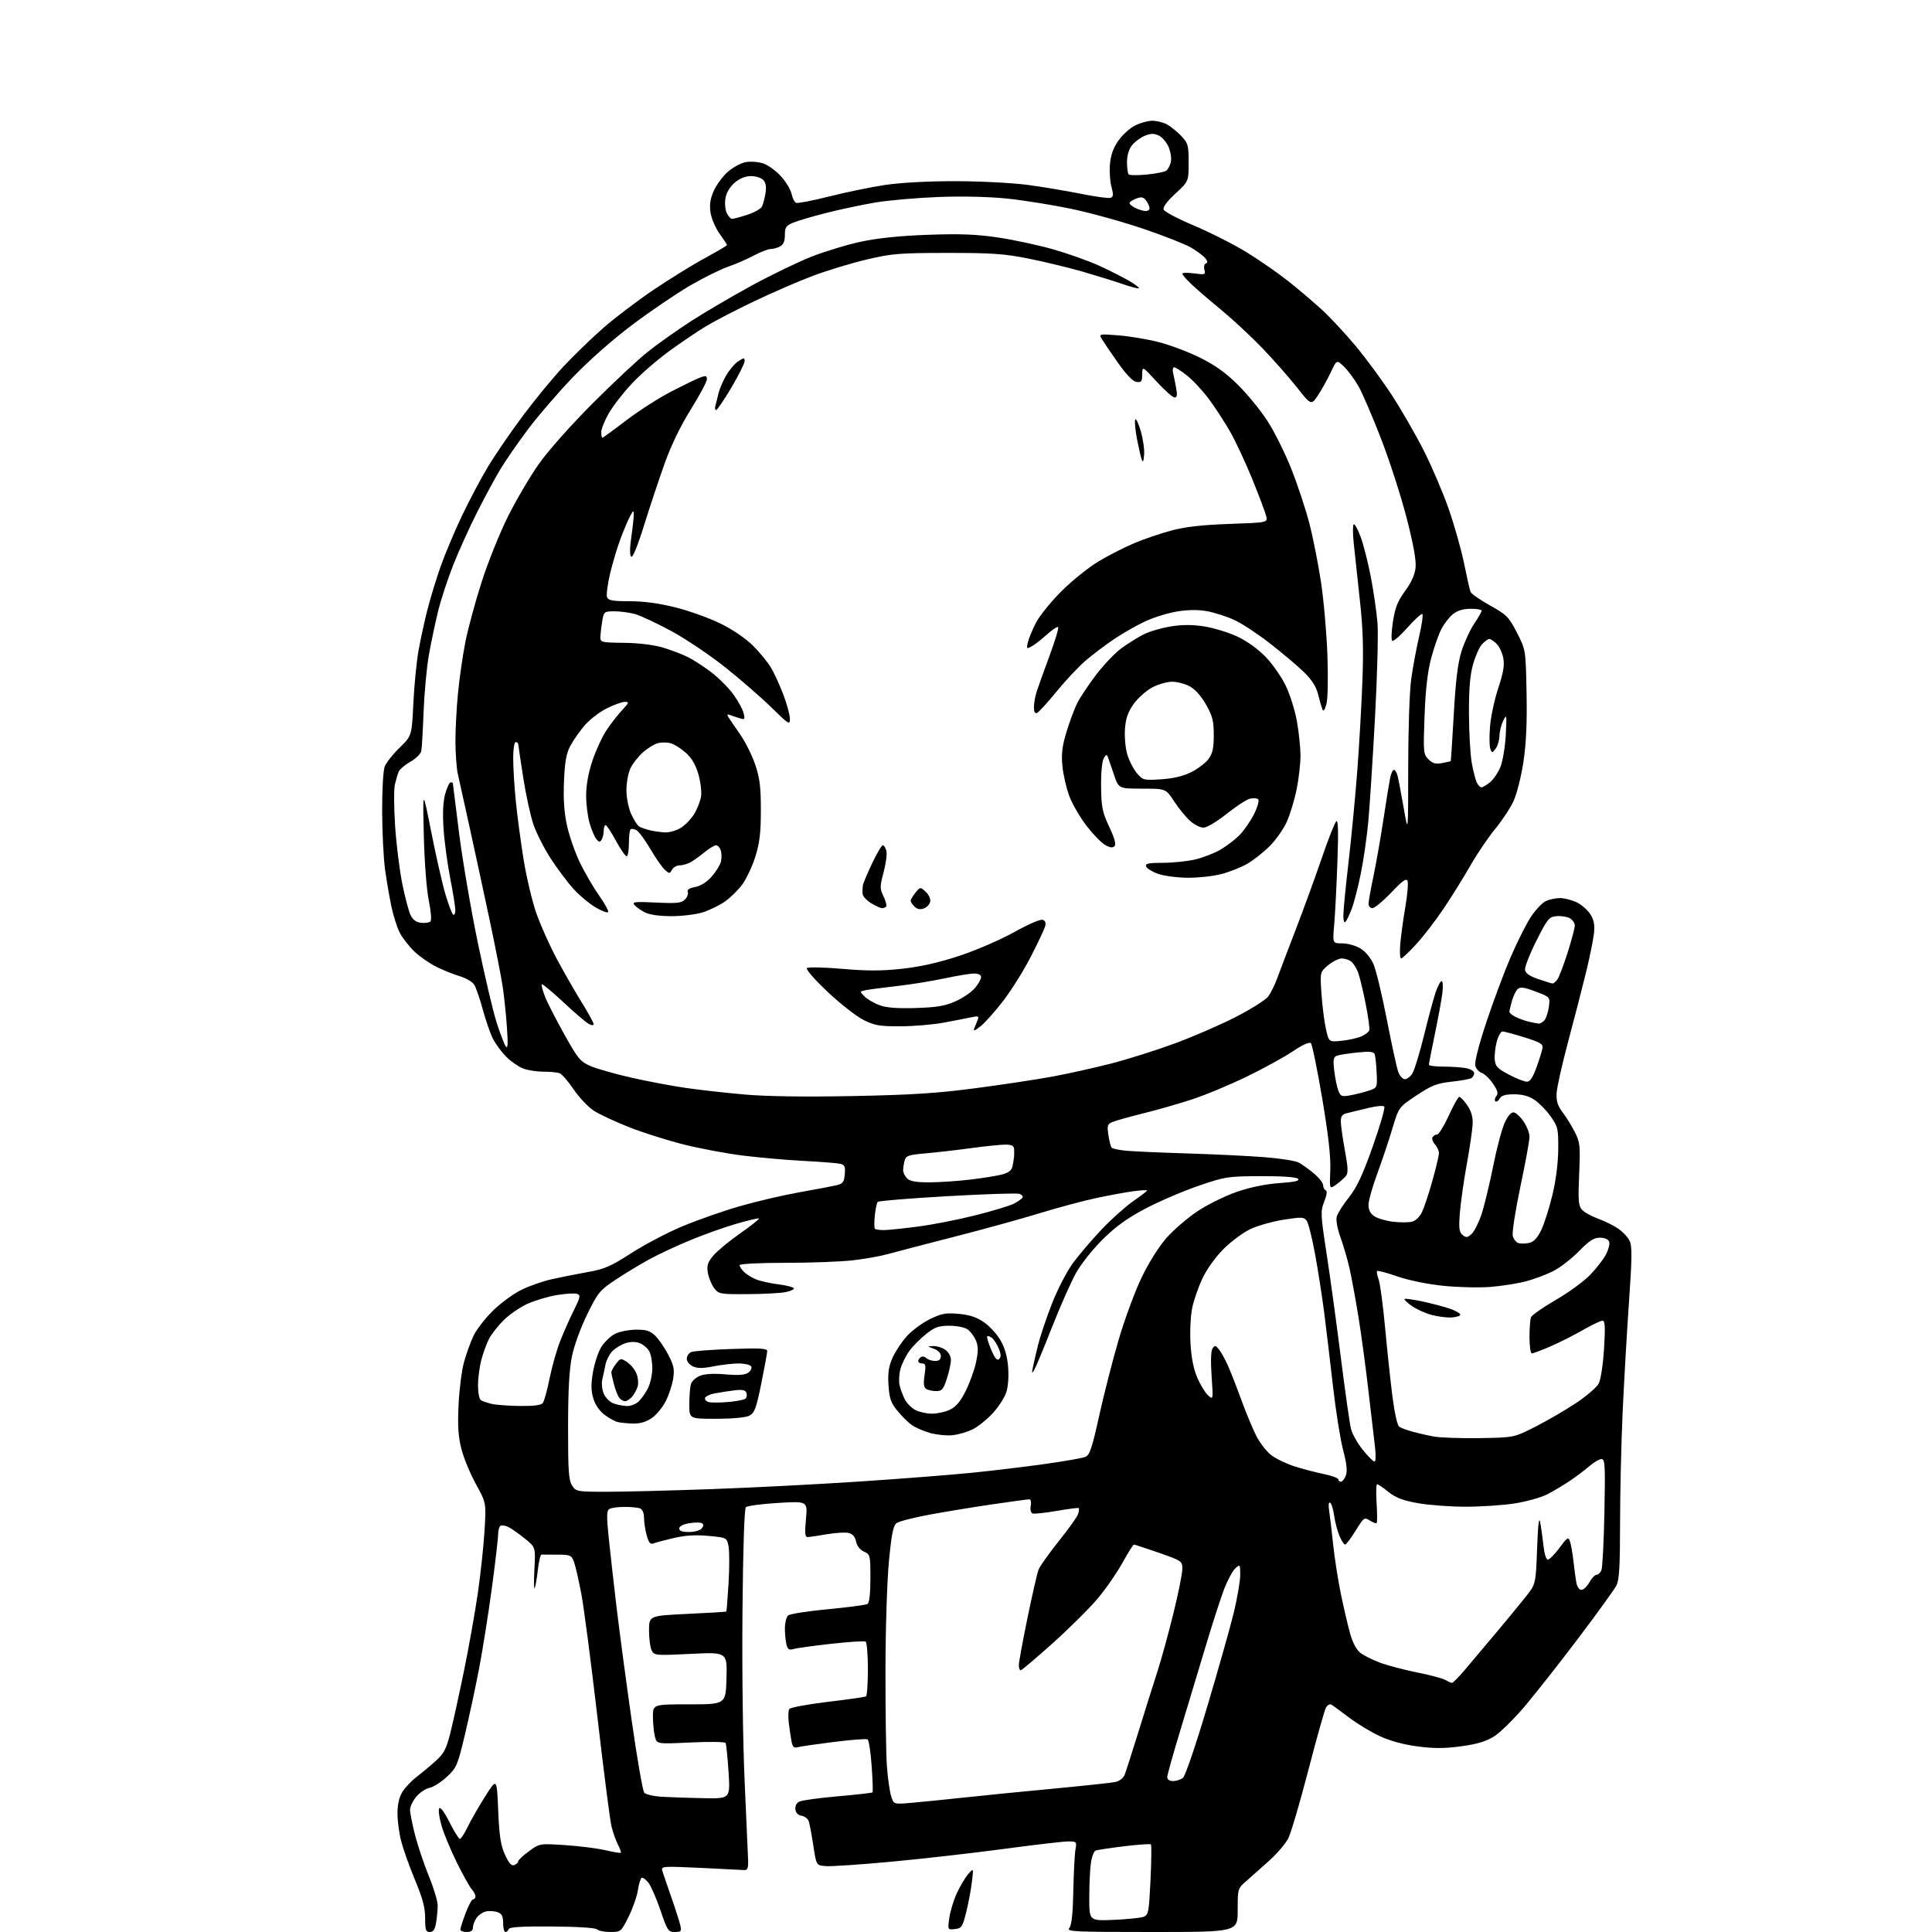 <?xml version="1.0" encoding="UTF-8" standalone="no"?>
<svg 
  version="1.1" 
  xmlns="http://www.w3.org/2000/svg" 
  xmlns:xlink="http://www.w3.org/1999/xlink" 
  xmlns:svg="http://www.w3.org/2000/svg"
  xmlns:rdf="http://www.w3.org/1999/02/22-rdf-syntax-ns#"
  xmlns:cc="http://creativecommons.org/ns#"
  xmlns:dc="http://purl.org/dc/elements/1.1/"
  viewBox="0 0 768 768"
  width="768"
  height="768"
>
<style>svg {background-color: white; }</style>"
<path stroke="none" fill="black" fill-rule="evenodd" d="M170.87,768.00C169.27,768.00 169.00,767.20 169.00,762.49C169.00,758.34 168.02,754.63 164.99,747.36C162.79,742.07 160.31,735.14 159.49,731.97C158.67,728.80 158.00,723.80 158.00,720.86C158.01,717.34 158.67,714.42 159.92,712.36C160.98,710.63 163.53,707.93 165.59,706.36C167.65,704.79 171.08,701.92 173.21,700.00C176.45,697.08 177.40,695.26 178.99,689.00C180.04,684.88 182.47,673.81 184.40,664.40C186.33,655.00 188.82,641.05 189.93,633.40C191.04,625.76 192.25,614.53 192.61,608.45C193.28,597.41 193.28,597.41 189.18,589.94C186.92,585.84 184.33,579.57 183.42,576.01C182.17,571.11 181.89,566.86 182.28,558.52C182.56,552.46 183.53,544.80 184.44,541.50C185.34,538.20 187.05,533.48 188.23,531.00C189.41,528.52 192.89,524.02 195.97,521.00C199.05,517.98 204.16,514.24 207.32,512.70C210.48,511.16 215.87,509.28 219.29,508.52C222.70,507.75 229.10,506.48 233.50,505.69C240.39,504.46 242.81,503.41 250.93,498.15C256.12,494.80 265.27,489.99 271.26,487.48C277.25,484.97 287.54,481.36 294.12,479.47C300.70,477.57 311.35,475.09 317.79,473.95C324.23,472.81 330.85,471.55 332.50,471.16C335.08,470.54 335.54,469.92 335.81,466.75C336.07,463.59 335.79,463.00 333.81,462.59C332.54,462.33 326.10,461.83 319.50,461.48C312.90,461.14 302.12,460.19 295.54,459.39C288.95,458.58 278.20,456.57 271.64,454.91C265.08,453.25 255.33,450.16 249.98,448.04C244.63,445.92 238.42,443.03 236.18,441.61C233.93,440.20 230.30,436.39 228.10,433.14C225.90,429.90 223.36,426.97 222.47,426.63C221.57,426.28 218.61,426.00 215.89,426.00C213.16,426.00 209.47,425.39 207.69,424.64C205.90,423.90 202.97,421.82 201.18,420.03C199.39,418.24 197.05,415.05 195.98,412.96C194.91,410.86 193.08,405.63 191.92,401.32C190.76,397.02 189.22,392.57 188.51,391.44C187.79,390.30 185.24,388.80 182.85,388.09C180.46,387.39 176.25,385.70 173.50,384.34C170.75,382.98 166.77,380.21 164.67,378.18C162.56,376.16 159.96,372.82 158.91,370.77C157.85,368.72 156.35,364.00 155.57,360.27C154.79,356.55 153.66,349.93 153.06,345.56C152.46,341.19 151.94,330.84 151.91,322.56C151.88,314.28 152.33,306.26 152.91,304.74C153.49,303.22 156.15,299.85 158.83,297.24C163.69,292.50 163.69,292.50 164.32,279.50C164.67,272.35 165.60,262.90 166.39,258.50C167.18,254.10 168.77,246.82 169.92,242.32C171.07,237.82 173.40,230.17 175.10,225.32C176.81,220.47 180.60,211.45 183.52,205.27C186.45,199.09 191.20,190.13 194.08,185.36C196.96,180.59 203.22,171.47 207.99,165.10C212.76,158.72 220.00,149.93 224.08,145.58C228.16,141.22 235.25,134.37 239.84,130.35C244.43,126.33 253.43,119.51 259.84,115.18C266.25,110.86 275.44,105.18 280.25,102.58C285.06,99.97 289.00,97.65 289.00,97.41C289.00,97.18 287.67,95.15 286.05,92.91C284.43,90.67 282.81,86.90 282.45,84.53C281.98,81.36 282.31,79.08 283.74,75.86C284.80,73.46 287.31,70.06 289.31,68.30C291.32,66.54 294.51,64.81 296.41,64.45C298.31,64.09 301.44,64.32 303.37,64.96C305.29,65.59 308.49,67.90 310.47,70.10C312.45,72.29 314.34,75.45 314.68,77.13C315.01,78.80 315.83,80.38 316.50,80.64C317.16,80.89 323.11,79.74 329.70,78.08C336.30,76.41 346.26,74.36 351.84,73.52C358.07,72.59 368.84,72.01 379.74,72.02C389.51,72.03 402.42,72.69 408.43,73.49C414.45,74.29 424.05,75.90 429.76,77.05C435.48,78.21 440.76,78.92 441.51,78.63C442.59,78.22 442.65,77.33 441.83,74.34C441.26,72.27 440.98,68.22 441.22,65.34C441.52,61.71 442.53,58.84 444.52,55.98C446.09,53.71 449.07,50.98 451.15,49.92C453.22,48.87 456.31,48.00 458.01,48.00C459.71,48.00 462.31,48.63 463.80,49.41C465.28,50.19 467.85,52.24 469.50,53.98C472.29,56.91 472.50,57.67 472.50,64.62C472.50,72.10 472.50,72.10 467.25,76.96C463.82,80.12 462.19,82.34 462.57,83.33C462.89,84.17 468.41,87.06 474.84,89.77C481.26,92.48 490.70,97.28 495.81,100.44C500.92,103.60 508.34,108.76 512.30,111.92C516.26,115.07 522.17,120.10 525.43,123.08C528.69,126.06 534.73,132.55 538.87,137.50C543.00,142.45 549.46,151.22 553.23,157.00C557.00,162.78 562.71,172.68 565.92,179.00C569.13,185.32 573.61,195.80 575.87,202.28C578.13,208.76 580.88,218.51 581.99,223.96C583.10,229.41 584.25,234.49 584.55,235.26C584.84,236.03 588.33,238.46 592.29,240.67C598.95,244.38 599.77,245.20 603.00,251.49C606.50,258.29 606.50,258.29 606.83,275.40C607.06,287.38 606.68,295.61 605.58,302.90C604.72,308.62 602.96,315.60 601.67,318.40C600.39,321.21 597.10,326.20 594.37,329.50C591.64,332.80 587.22,339.32 584.55,344.00C581.87,348.68 577.10,356.35 573.95,361.05C570.80,365.76 565.87,372.17 563.01,375.30C560.14,378.44 557.43,381.00 556.97,381.00C556.52,381.00 556.36,378.41 556.63,375.25C556.89,372.09 557.79,365.52 558.62,360.65C559.46,355.78 559.86,351.08 559.53,350.21C559.06,348.98 557.56,350.04 553.03,354.81C549.79,358.21 546.43,361.00 545.57,361.00C544.71,361.00 544.01,360.21 544.02,359.25C544.02,358.29 544.89,353.45 545.93,348.50C546.98,343.55 548.76,333.43 549.89,326.00C551.02,318.57 552.24,311.04 552.60,309.25C552.96,307.46 553.64,306.00 554.11,306.00C554.58,306.00 555.25,307.14 555.60,308.54C555.95,309.94 557.03,315.68 558.01,321.29C559.78,331.50 559.78,331.50 559.78,305.00C559.79,290.20 560.31,274.75 560.97,270.00C561.62,265.32 563.03,257.72 564.10,253.11C565.17,248.49 565.77,244.44 565.43,244.11C565.09,243.77 562.41,246.20 559.48,249.49C556.55,252.79 553.81,255.15 553.40,254.73C552.99,254.32 553.13,250.84 553.73,247.01C554.58,241.53 555.61,238.94 558.53,234.95C561.00,231.60 562.41,228.46 562.71,225.69C563.02,222.84 561.88,216.51 559.17,205.94C556.97,197.38 552.40,183.21 549.01,174.44C545.62,165.67 541.57,156.25 539.99,153.50C538.42,150.75 535.84,147.26 534.25,145.73C531.36,142.97 531.36,142.97 529.02,147.96C527.73,150.70 525.46,154.80 523.96,157.07C521.23,161.18 521.23,161.18 515.43,153.84C512.23,149.80 506.00,142.74 501.56,138.15C497.13,133.56 489.90,126.84 485.50,123.22C481.10,119.61 475.81,115.06 473.75,113.12C471.69,111.18 470.00,109.24 470.00,108.82C470.00,108.39 472.10,108.33 474.66,108.68C479.04,109.28 479.28,109.19 478.76,107.21C478.46,106.05 478.73,104.92 479.36,104.71C480.16,104.44 480.08,103.81 479.08,102.60C478.30,101.66 475.75,99.77 473.42,98.40C471.10,97.04 462.51,93.66 454.34,90.90C446.18,88.13 433.36,84.59 425.86,83.02C418.37,81.45 406.89,79.62 400.36,78.94C393.06,78.19 382.54,77.95 373.00,78.31C364.48,78.64 353.23,79.62 348.01,80.49C342.80,81.37 334.05,83.22 328.58,84.61C323.10,85.99 317.13,87.75 315.31,88.51C312.45,89.71 312.00,90.38 312.00,93.41C312.00,95.87 311.42,97.24 310.07,97.96C309.00,98.53 307.31,99.00 306.31,99.00C305.30,99.00 302.28,100.17 299.59,101.61C296.89,103.04 292.27,105.05 289.33,106.06C286.38,107.07 279.58,110.45 274.23,113.57C268.88,116.69 258.61,123.66 251.40,129.07C243.54,134.98 234.07,143.33 227.73,149.95C221.91,156.02 213.95,165.24 210.05,170.44C206.14,175.63 201.20,182.76 199.06,186.27C196.93,189.78 192.71,197.57 189.68,203.58C186.65,209.59 182.38,219.00 180.20,224.50C178.02,230.00 175.29,238.32 174.14,243.00C172.99,247.68 171.34,255.55 170.47,260.50C169.60,265.45 168.66,275.57 168.38,283.00C168.11,290.43 167.70,297.42 167.47,298.55C167.25,299.67 165.30,301.59 163.14,302.80C160.98,304.02 158.89,305.80 158.49,306.75C158.09,307.71 157.41,309.99 156.98,311.82C156.54,313.64 156.58,321.06 157.06,328.32C157.54,335.57 158.82,345.86 159.89,351.20C160.96,356.53 162.44,362.15 163.18,363.70C164.10,365.63 165.40,366.60 167.38,366.83C168.95,367.01 170.63,366.77 171.11,366.29C171.60,365.80 171.32,362.18 170.45,357.96C169.56,353.60 168.74,342.82 168.47,332.00C168.02,313.50 168.02,313.50 171.44,330.78C173.32,340.29 175.86,351.45 177.09,355.57C178.31,359.70 179.69,363.31 180.16,363.60C180.62,363.88 181.00,363.08 181.00,361.81C181.00,360.54 180.08,354.77 178.95,349.00C177.83,343.23 176.64,334.36 176.31,329.31C175.91,323.16 176.13,318.61 176.98,315.56C177.69,313.05 178.65,311.00 179.13,311.00C179.61,311.00 180.00,311.11 180.00,311.25C180.00,311.39 181.11,320.28 182.47,331.00C183.82,341.73 187.16,361.30 189.89,374.50C192.62,387.70 196.01,402.10 197.42,406.50C198.84,410.90 200.48,415.18 201.07,416.00C201.86,417.09 201.98,415.06 201.52,408.50C201.18,403.55 200.44,396.35 199.87,392.50C199.31,388.65 196.84,376.05 194.38,364.50C191.92,352.95 188.32,336.30 186.38,327.50C184.43,318.70 182.45,309.70 181.96,307.50C181.48,305.30 181.07,299.64 181.04,294.92C181.02,290.21 181.48,281.43 182.07,275.42C182.65,269.42 184.00,260.16 185.06,254.85C186.13,249.54 189.04,238.85 191.54,231.09C194.04,223.33 198.73,211.69 201.97,205.21C205.21,198.74 210.70,189.41 214.17,184.47C217.79,179.32 226.87,169.08 235.49,160.44C243.74,152.16 253.72,142.83 257.66,139.72C261.60,136.60 269.25,131.19 274.66,127.69C280.07,124.19 290.89,117.84 298.70,113.58C306.51,109.31 317.31,104.09 322.70,101.98C328.09,99.87 337.00,97.18 342.50,96.02C349.14,94.62 358.04,93.71 369.00,93.33C381.64,92.88 388.12,93.13 396.70,94.40C402.87,95.31 412.77,97.44 418.70,99.13C424.64,100.83 432.87,103.76 436.99,105.65C441.11,107.54 446.43,110.24 448.82,111.63C451.21,113.03 452.97,114.36 452.74,114.59C452.51,114.82 449.67,114.09 446.41,112.96C443.16,111.84 436.00,109.62 430.50,108.02C425.00,106.43 415.32,104.09 409.00,102.82C399.17,100.86 394.45,100.53 376.50,100.54C357.37,100.56 354.52,100.79 344.50,103.17C338.45,104.60 329.00,107.46 323.50,109.51C318.00,111.56 307.54,116.08 300.25,119.55C292.96,123.02 284.19,127.55 280.75,129.62C277.31,131.69 270.62,136.22 265.88,139.68C261.13,143.14 254.50,148.92 251.13,152.53C247.75,156.13 243.65,161.42 242.01,164.29C240.36,167.15 239.01,170.51 239.01,171.75C239.00,172.99 239.21,174.00 239.46,174.00C239.71,174.00 243.96,170.91 248.90,167.13C253.84,163.35 261.89,158.20 266.78,155.67C271.67,153.14 276.87,150.62 278.34,150.06C280.58,149.21 281.00,149.32 281.00,150.77C281.00,151.72 278.12,157.11 274.61,162.75C270.52,169.31 266.78,177.04 264.20,184.25C261.99,190.44 258.30,201.52 256.01,208.87C253.41,217.21 251.48,221.88 250.90,221.30C250.31,220.71 250.33,217.75 250.96,213.43C251.51,209.62 251.95,205.60 251.94,204.50C251.92,202.77 251.73,202.85 250.51,205.09C249.74,206.52 248.02,210.57 246.69,214.09C245.37,217.62 243.48,223.93 242.49,228.13C241.50,232.32 240.97,236.49 241.31,237.38C241.82,238.70 243.51,239.00 250.34,239.00C255.97,239.00 262.00,239.82 268.62,241.48C274.05,242.85 282.10,245.74 286.50,247.91C291.26,250.26 296.46,253.81 299.34,256.68C302.00,259.33 305.24,263.30 306.54,265.51C307.84,267.72 310.05,272.56 311.45,276.28C312.85,280.00 314.00,284.26 314.00,285.75C314.00,288.28 313.54,287.99 306.75,281.32C302.76,277.40 294.49,270.20 288.37,265.33C282.25,260.45 272.55,253.93 266.82,250.83C261.08,247.74 254.62,244.71 252.45,244.11C250.28,243.50 246.61,243.01 244.30,243.01C240.34,243.00 240.06,243.19 239.50,246.25C239.17,248.04 238.82,250.83 238.70,252.46C238.50,255.41 238.50,255.41 248.00,255.53C253.85,255.60 259.79,256.32 263.47,257.41C266.75,258.39 271.25,260.09 273.47,261.21C275.69,262.32 279.87,265.03 282.76,267.24C285.65,269.45 289.56,273.35 291.44,275.91C293.32,278.47 295.17,281.84 295.56,283.39C296.22,286.02 296.11,286.17 293.89,285.47C292.57,285.06 290.86,284.49 290.09,284.19C289.07,283.81 288.92,284.06 289.55,285.08C290.03,285.86 292.10,288.90 294.16,291.84C296.22,294.78 298.92,300.18 300.17,303.84C302.02,309.25 302.45,312.66 302.45,322.00C302.45,331.03 301.99,335.01 300.27,340.50C299.07,344.35 296.73,349.34 295.07,351.59C293.41,353.85 290.29,356.92 288.12,358.41C285.96,359.91 282.01,361.83 279.35,362.67C276.68,363.51 271.07,364.20 266.87,364.19C262.02,364.18 258.17,363.62 256.30,362.66C254.68,361.82 252.83,360.50 252.18,359.72C251.18,358.51 252.44,358.37 260.81,358.78C269.01,359.17 270.88,358.98 272.26,357.60C273.17,356.69 273.68,355.34 273.40,354.59C273.05,353.68 274.01,353.03 276.36,352.59C278.56,352.18 280.98,350.65 282.91,348.45C284.59,346.53 286.24,343.88 286.58,342.55C286.91,341.23 286.88,339.21 286.52,338.07C286.16,336.93 285.32,336.00 284.66,336.00C284.00,336.00 281.89,337.28 279.98,338.85C278.07,340.41 275.52,342.21 274.32,342.85C273.11,343.48 271.22,344.00 270.12,344.00C269.01,344.00 267.66,344.78 267.13,345.73C266.21,347.37 266.06,347.37 264.25,345.73C263.20,344.77 260.61,341.05 258.51,337.45C256.40,333.84 253.91,330.49 252.97,329.98C252.03,329.48 250.98,329.35 250.63,329.70C250.28,330.05 250.00,332.48 250.00,335.11C250.00,337.73 249.65,340.10 249.21,340.37C248.78,340.63 246.87,337.96 244.96,334.43C243.06,330.89 241.16,328.00 240.75,328.00C240.34,328.00 239.99,329.01 239.98,330.25C239.98,331.49 239.60,333.08 239.15,333.80C238.49,334.84 238.08,334.80 237.08,333.59C236.39,332.77 235.19,329.98 234.42,327.39C233.64,324.80 233.00,319.80 233.00,316.27C233.00,312.06 233.87,307.26 235.53,302.31C236.92,298.16 239.46,292.68 241.18,290.13C242.89,287.59 245.66,284.04 247.34,282.25C250.06,279.35 250.18,279.00 248.39,279.00C247.29,279.00 244.06,280.16 241.20,281.59C238.34,283.01 234.39,286.05 232.42,288.34C230.44,290.63 227.88,294.30 226.72,296.50C225.09,299.59 224.51,302.83 224.19,310.70C223.90,317.86 224.27,323.11 225.42,328.30C226.33,332.37 228.61,338.91 230.49,342.83C232.37,346.75 235.81,352.66 238.14,355.96C240.46,359.26 242.08,362.25 241.73,362.60C241.38,362.96 239.13,362.10 236.74,360.69C234.34,359.29 230.49,356.09 228.17,353.57C225.86,351.06 221.77,345.64 219.08,341.53C216.40,337.42 213.24,331.23 212.06,327.78C210.88,324.32 209.04,315.88 207.97,309.00C206.90,302.12 206.02,296.16 206.01,295.75C206.00,295.34 205.55,295.00 205.00,295.00C204.44,295.00 204.00,297.80 204.00,301.39C204.00,304.91 204.45,312.45 205.01,318.14C205.56,323.84 206.95,334.30 208.09,341.39C209.23,348.49 211.51,358.16 213.16,362.89C214.82,367.63 218.45,375.77 221.24,381.00C224.03,386.23 228.49,394.02 231.16,398.33C233.82,402.64 236.00,406.59 236.00,407.11C236.00,407.69 235.20,407.64 234.01,407.01C232.92,406.42 228.38,402.54 223.94,398.38C219.49,394.22 215.64,391.03 215.38,391.28C215.13,391.54 215.69,393.72 216.63,396.13C217.57,398.53 221.04,405.31 224.33,411.19C229.84,421.04 230.68,422.04 234.91,423.84C237.43,424.91 244.68,426.96 251.00,428.39C257.32,429.83 267.00,431.65 272.50,432.45C278.00,433.25 288.57,434.44 296.00,435.09C304.78,435.85 319.80,436.07 339.00,435.70C362.52,435.24 372.45,434.60 388.00,432.55C398.73,431.13 412.45,429.06 418.50,427.93C424.55,426.81 434.90,424.51 441.50,422.82C448.10,421.14 459.57,417.52 467.00,414.78C474.43,412.04 485.37,407.29 491.33,404.21C497.29,401.13 503.00,397.55 504.02,396.25C505.04,394.95 506.65,391.77 507.59,389.19C508.53,386.61 511.90,377.75 515.08,369.50C518.25,361.25 522.92,348.43 525.46,341.01C528.00,333.59 530.57,327.07 531.17,326.51C531.95,325.78 532.08,330.41 531.63,343.00C531.28,352.62 530.71,363.76 530.35,367.75C529.71,375.00 529.71,375.00 533.60,375.00C535.75,375.01 538.99,375.92 540.82,377.03C542.78,378.23 544.89,380.78 545.99,383.28C547.01,385.60 549.41,395.60 551.33,405.50C553.25,415.40 555.29,424.74 555.88,426.25C556.47,427.76 557.63,429.00 558.45,429.00C559.28,429.00 560.61,427.99 561.42,426.75C562.22,425.51 564.27,418.88 565.96,412.00C567.65,405.12 569.73,397.36 570.59,394.75C571.46,392.14 572.57,390.00 573.06,390.00C573.56,390.00 573.69,392.14 573.37,394.75C573.04,397.36 571.70,404.68 570.39,411.00C569.08,417.32 568.01,422.84 568.01,423.25C568.00,423.66 570.64,424.00 573.88,424.00C577.11,424.00 581.16,424.28 582.88,424.62C584.59,424.97 586.00,425.84 586.00,426.57C586.00,427.29 585.50,428.19 584.89,428.57C584.28,428.95 580.71,429.59 576.96,430.00C571.15,430.64 569.09,431.45 563.08,435.45C556.02,440.14 556.02,440.14 553.43,448.82C552.00,453.59 549.30,461.66 547.42,466.74C545.54,471.82 544.00,477.32 544.00,478.97C544.00,481.01 544.75,482.45 546.37,483.51C547.68,484.36 551.02,485.33 553.79,485.66C556.56,485.99 559.94,485.98 561.30,485.64C562.75,485.27 564.39,483.69 565.30,481.76C566.15,479.97 568.00,474.36 569.42,469.30C570.84,464.25 572.00,459.33 572.00,458.38C572.00,457.43 571.28,455.86 570.40,454.89C569.52,453.92 569.10,452.65 569.46,452.06C569.82,451.48 570.65,450.98 571.31,450.97C571.96,450.95 574.03,447.57 575.91,443.47C577.78,439.36 579.66,436.00 580.09,436.00C580.51,436.00 581.91,437.46 583.18,439.25C584.74,441.44 585.47,443.81 585.41,446.50C585.36,448.70 584.33,455.90 583.12,462.50C581.92,469.10 580.66,477.88 580.33,482.02C579.84,488.27 580.02,489.77 581.39,490.91C582.80,492.08 583.32,492.02 584.98,490.52C586.04,489.56 587.83,486.01 588.95,482.63C590.06,479.26 592.14,470.65 593.57,463.50C594.99,456.35 597.07,448.56 598.19,446.20C599.53,443.38 600.78,442.00 601.83,442.21C602.71,442.38 604.46,444.04 605.71,445.90C606.97,447.77 608.00,450.47 608.01,451.90C608.01,453.33 606.38,462.23 604.38,471.69C602.37,481.23 601.02,489.96 601.36,491.32C601.70,492.66 602.77,493.96 603.74,494.20C604.71,494.44 606.62,494.37 608.00,494.05C609.70,493.65 611.19,492.02 612.66,488.98C613.85,486.52 615.84,480.29 617.08,475.14C618.48,469.35 619.37,462.43 619.42,456.99C619.49,448.75 619.31,447.92 616.46,443.86C614.79,441.48 611.91,438.51 610.06,437.26C607.73,435.69 605.24,435.00 601.90,435.00C598.38,435.00 596.84,435.46 596.12,436.74C595.59,437.70 594.83,438.16 594.43,437.77C594.04,437.37 594.21,436.45 594.83,435.71C595.67,434.69 595.34,433.50 593.48,430.76C592.13,428.77 590.12,426.86 589.01,426.50C587.91,426.15 586.75,424.85 586.44,423.61C586.10,422.26 587.85,415.39 590.82,406.43C593.54,398.22 597.89,386.55 600.49,380.51C603.09,374.46 606.74,367.22 608.59,364.42C610.45,361.62 613.13,358.81 614.53,358.17C615.94,357.52 618.47,357.00 620.15,357.00C621.82,357.00 624.78,357.75 626.72,358.67C628.65,359.59 631.11,361.73 632.18,363.42C633.62,365.72 633.99,367.65 633.63,371.00C633.36,373.48 632.00,380.23 630.60,386.00C629.20,391.77 626.01,404.15 623.51,413.50C621.00,422.85 618.87,432.36 618.77,434.63C618.62,437.71 619.22,439.61 621.14,442.13C622.56,443.98 624.74,447.51 625.99,449.98C628.11,454.13 628.23,455.35 627.74,466.74C627.29,477.24 627.45,479.31 628.85,480.88C629.76,481.89 632.61,483.48 635.19,484.42C637.77,485.35 641.37,487.12 643.19,488.35C645.01,489.57 647.07,491.77 647.78,493.23C648.82,495.39 648.77,499.89 647.54,517.69C646.70,529.69 645.57,549.40 645.02,561.50C644.47,573.60 644.01,593.40 644.00,605.50C643.99,622.90 643.68,628.09 642.52,630.32C641.71,631.87 635.07,641.06 627.77,650.73C620.47,660.40 610.87,672.63 606.43,677.91C601.99,683.18 596.35,688.75 593.88,690.27C590.62,692.28 587.05,693.35 580.70,694.20C574.10,695.08 569.91,695.08 563.35,694.21C557.82,693.47 552.41,691.98 548.33,690.07C544.83,688.43 539.38,685.12 536.23,682.72C533.08,680.32 529.96,678.04 529.30,677.65C528.61,677.24 527.66,677.77 527.06,678.89C526.48,679.96 523.31,691.24 520.01,703.95C516.71,716.66 513.16,728.74 512.11,730.79C511.06,732.84 507.72,736.76 504.68,739.51C501.64,742.25 497.54,745.90 495.58,747.61C492.00,750.72 492.00,750.72 492.00,759.36C492.00,768.00 492.00,768.00 457.88,768.00C426.82,768.00 423.87,767.86 425.07,766.41C425.98,765.32 426.48,760.74 426.66,751.66C426.81,744.42 427.19,737.04 427.51,735.25C428.07,732.09 427.99,732.00 424.60,732.00C422.68,732.00 411.12,733.35 398.91,734.99C386.70,736.63 366.67,738.91 354.40,740.05C342.13,741.19 330.38,741.99 328.29,741.81C324.50,741.50 324.50,741.50 323.33,733.78C322.68,729.54 321.87,725.18 321.53,724.09C321.19,723.01 319.91,721.99 318.70,721.81C317.33,721.62 316.38,720.68 316.19,719.32C316.00,717.99 316.59,716.76 317.69,716.19C318.69,715.66 325.56,714.71 332.97,714.06C340.38,713.42 346.62,712.71 346.84,712.50C347.05,712.28 346.90,707.58 346.50,702.05C346.11,696.51 345.38,691.73 344.88,691.43C344.39,691.12 338.25,691.60 331.24,692.48C324.23,693.37 317.75,694.31 316.84,694.59C315.64,694.94 315.03,694.31 314.65,692.29C314.36,690.76 313.88,687.48 313.57,685.00C313.26,682.52 313.34,679.99 313.75,679.38C314.16,678.76 321.02,677.48 329.00,676.53C336.98,675.58 343.84,674.60 344.25,674.34C344.66,674.09 345.00,669.21 345.00,663.50C345.00,657.79 344.60,652.87 344.10,652.56C343.61,652.26 337.42,652.65 330.35,653.44C323.28,654.23 316.55,655.16 315.39,655.52C313.74,656.02 313.14,655.65 312.65,653.83C312.31,652.55 312.02,649.64 312.01,647.37C312.01,645.10 312.59,642.75 313.32,642.15C314.05,641.55 321.18,640.44 329.17,639.68C337.15,638.93 344.21,637.99 344.85,637.60C345.59,637.14 346.00,633.49 346.00,627.42C346.00,618.23 345.92,617.92 343.44,616.79C341.87,616.08 340.66,614.53 340.31,612.80C339.93,610.92 338.96,609.78 337.39,609.38C336.09,609.06 332.17,609.29 328.68,609.89C325.19,610.50 321.75,611.00 321.02,611.00C320.00,611.00 319.86,609.42 320.38,603.86C321.04,596.73 321.04,596.73 309.27,597.44C302.80,597.83 297.05,598.59 296.50,599.13C295.88,599.73 295.37,615.52 295.14,640.95C294.94,664.49 295.31,693.19 296.03,708.65C296.71,723.42 297.32,737.30 297.39,739.50C297.48,742.66 297.15,743.47 295.83,743.38C294.92,743.31 287.09,742.92 278.44,742.51C263.38,741.81 262.73,741.86 263.27,743.64C263.57,744.66 265.16,749.33 266.80,754.00C268.44,758.67 270.06,763.74 270.41,765.25C270.98,767.74 270.78,768.00 268.26,768.00C265.65,768.00 265.28,767.44 262.55,759.40C260.95,754.68 258.78,749.72 257.74,748.39C256.69,747.07 255.48,746.20 255.04,746.48C254.59,746.75 253.93,748.98 253.56,751.43C253.19,753.89 251.53,758.62 249.87,761.95C246.89,767.92 246.79,768.00 242.62,768.00C240.30,768.00 237.93,767.53 237.36,766.96C236.74,766.34 229.62,765.88 219.46,765.81C207.51,765.72 202.49,766.02 202.22,766.84C202.01,767.48 201.42,768.00 200.92,768.00C200.41,768.00 200.00,766.41 200.00,764.47C200.00,761.76 199.49,760.75 197.84,760.14C196.65,759.70 194.62,759.54 193.31,759.79C192.01,760.04 190.28,761.19 189.47,762.34C188.66,763.50 188.00,765.24 188.00,766.22C188.00,767.45 187.23,768.00 185.50,768.00C184.12,768.00 183.00,767.57 183.00,767.04C183.00,766.51 183.93,763.58 185.07,760.54C186.21,757.49 187.56,755.00 188.07,755.00C188.58,755.00 189.00,754.47 189.00,753.83C189.00,753.18 188.34,751.93 187.54,751.04C186.74,750.16 184.08,745.40 181.63,740.46C179.19,735.53 176.44,728.92 175.53,725.76C174.61,722.61 174.19,719.50 174.59,718.85C175.03,718.15 176.64,720.31 178.67,724.34C180.52,728.00 182.38,731.00 182.81,731.00C183.25,731.00 184.63,728.86 185.90,726.25C187.16,723.64 190.29,718.18 192.85,714.12C197.50,706.74 197.50,706.74 198.04,719.62C198.47,729.85 199.02,733.48 200.73,737.24C202.30,740.71 203.30,741.82 204.44,741.38C205.30,741.06 206.00,740.39 206.00,739.90C206.00,739.41 207.91,737.61 210.25,735.91C214.50,732.80 214.50,732.80 224.61,733.46C230.17,733.82 237.37,734.73 240.60,735.48C243.84,736.23 246.63,736.70 246.82,736.52C247.00,736.34 246.46,734.86 245.63,733.24C244.79,731.63 243.63,728.32 243.05,725.90C242.47,723.48 239.96,703.95 237.48,682.50C234.99,661.05 232.11,639.00 231.07,633.50C230.03,628.00 228.70,622.26 228.12,620.75C227.13,618.21 226.63,618.00 221.52,618.00C218.49,618.00 215.66,617.99 215.25,617.97C214.84,617.95 214.18,620.70 213.80,624.07C213.41,627.44 212.85,630.72 212.54,631.35C212.23,631.98 212.19,628.57 212.44,623.78C212.90,615.05 212.90,615.05 208.70,611.66C206.39,609.79 203.48,607.73 202.23,607.09C200.98,606.44 199.52,606.18 198.98,606.51C198.44,606.85 198.00,608.43 198.00,610.04C198.00,611.65 196.86,621.37 195.47,631.64C194.08,641.91 191.80,656.21 190.42,663.41C189.04,670.61 186.52,682.35 184.82,689.50C181.89,701.83 181.52,702.70 177.62,706.32C175.36,708.43 172.26,710.40 170.73,710.70C169.21,711.01 166.84,712.58 165.48,714.21C164.12,715.83 163.00,718.17 163.00,719.42C163.00,720.66 163.89,725.16 164.98,729.42C166.07,733.68 168.54,741.05 170.48,745.80C172.42,750.54 174.00,755.80 173.99,757.47C173.98,759.13 173.70,762.19 173.36,764.25C172.90,767.02 172.25,768.00 170.87,768.00zM379.60,766.83C376.71,767.16 376.71,767.16 377.36,762.41C377.72,759.80 379.07,755.38 380.36,752.58C381.65,749.79 383.68,746.38 384.86,745.00C387.02,742.50 387.02,742.50 386.36,748.00C386.01,751.02 384.99,756.42 384.11,760.00C382.63,765.98 382.27,766.53 379.60,766.83zM442.75,763.17C448.11,762.94 453.44,762.39 454.59,761.96C456.52,761.23 456.73,760.14 457.34,747.42C457.70,739.86 457.78,733.45 457.51,733.18C457.24,732.91 452.47,733.24 446.91,733.91C441.35,734.59 436.23,735.36 435.53,735.63C434.83,735.90 433.97,738.18 433.63,740.70C433.28,743.22 433.00,749.40 433.00,754.44C433.00,763.59 433.00,763.59 442.75,763.17zM362.37,716.65C366.29,716.31 375.80,715.35 383.50,714.52C391.20,713.69 407.18,712.10 419.00,710.99C430.82,709.87 441.77,708.70 443.31,708.39C444.90,708.06 446.51,706.87 447.01,705.66C447.49,704.47 449.98,696.75 452.53,688.50C455.08,680.25 458.47,669.45 460.08,664.50C461.68,659.55 464.56,649.06 466.49,641.19C468.42,633.32 470.00,625.45 470.00,623.69C469.99,620.56 469.80,620.44 460.67,617.25C455.54,615.46 451.08,614.00 450.76,614.00C450.44,614.00 448.38,617.26 446.19,621.25C443.99,625.24 439.56,631.63 436.33,635.46C433.11,639.29 425.08,647.26 418.49,653.18C411.89,659.10 406.16,663.96 405.75,663.97C405.34,663.99 405.00,663.07 405.00,661.93C405.00,660.79 406.55,652.34 408.44,643.15C410.33,633.96 412.31,625.33 412.83,623.97C413.35,622.61 416.96,617.53 420.84,612.68C424.73,607.83 428.20,602.96 428.55,601.86C428.90,600.75 429.02,599.69 428.83,599.50C428.64,599.30 424.69,599.80 420.05,600.61C415.42,601.41 411.09,601.87 410.44,601.61C409.75,601.35 409.46,600.07 409.74,598.58C410.02,597.12 409.77,596.00 409.17,596.00C408.59,596.00 401.90,596.91 394.30,598.02C386.71,599.14 375.46,600.98 369.30,602.13C363.14,603.27 357.33,604.77 356.40,605.45C355.08,606.42 354.41,609.74 353.37,620.59C352.62,628.42 352.01,647.40 351.99,664.00C351.96,680.23 352.22,697.33 352.55,702.00C352.89,706.67 353.64,712.02 354.21,713.89C355.25,717.27 355.25,717.27 362.37,716.65zM279.90,714.81C290.29,715.00 290.29,715.00 289.61,704.34C289.23,698.47 288.69,693.30 288.41,692.85C288.12,692.39 281.87,692.31 274.50,692.66C261.11,693.30 261.11,693.30 260.36,690.40C259.95,688.81 259.58,685.25 259.55,682.50C259.50,677.50 259.50,677.50 274.00,677.50C288.50,677.50 288.50,677.50 288.79,667.11C289.07,656.73 289.07,656.73 274.61,657.44C260.76,658.13 260.11,658.07 259.08,656.15C258.49,655.04 258.00,651.46 258.00,648.21C258.00,642.28 258.00,642.28 273.25,641.55C281.64,641.16 288.60,640.73 288.72,640.61C288.84,640.49 289.24,635.43 289.61,629.35C289.98,623.28 289.98,616.72 289.62,614.77C288.95,611.23 288.95,611.23 281.67,610.55C276.57,610.07 272.46,610.32 267.94,611.36C264.40,612.19 260.74,613.15 259.82,613.51C258.51,614.02 257.90,613.31 257.07,610.33C256.49,608.22 256.01,605.09 256.01,603.36C256.00,601.42 255.39,599.98 254.42,599.61C253.55,599.27 250.74,599.01 248.17,599.02C245.60,599.02 242.91,599.40 242.19,599.86C241.13,600.53 241.10,602.75 242.01,611.60C242.63,617.59 244.02,629.92 245.10,639.00C246.18,648.08 248.85,668.05 251.03,683.39C253.21,698.73 255.48,711.87 256.08,712.60C256.69,713.33 259.87,714.06 263.33,714.26C266.73,714.46 274.18,714.70 279.90,714.81zM466.31,708.00C467.58,708.00 469.34,707.44 470.23,706.75C471.15,706.03 475.24,694.05 479.87,678.49C484.30,663.63 489.06,646.76 490.46,640.99C491.85,635.22 493.00,628.52 493.00,626.10C493.00,621.79 492.96,621.73 491.04,623.46C489.97,624.44 487.94,628.22 486.55,631.87C485.15,635.51 481.73,646.15 478.94,655.50C476.15,664.85 471.65,679.79 468.94,688.70C466.22,697.62 464.00,705.60 464.00,706.45C464.00,707.40 464.89,708.00 466.31,708.00zM577.19,668.97C577.57,668.99 579.89,666.64 582.34,663.75C584.79,660.86 590.33,654.29 594.65,649.14C598.97,643.99 604.30,637.51 606.50,634.74C610.50,629.71 610.50,629.71 611.02,615.61C611.35,606.41 611.77,602.72 612.22,605.00C612.60,606.92 613.19,611.09 613.53,614.25C613.90,617.69 614.62,619.98 615.32,619.96C615.97,619.94 618.04,617.84 619.91,615.29C622.97,611.14 623.40,610.86 624.07,612.66C624.48,613.77 625.11,617.34 625.47,620.59C625.83,623.84 626.36,627.74 626.64,629.25C626.93,630.77 627.82,632.00 628.63,632.00C629.43,632.00 630.86,630.65 631.80,629.01C632.73,627.36 634.01,626.01 634.64,626.01C635.27,626.00 636.14,625.21 636.57,624.25C637.00,623.29 637.55,612.94 637.78,601.25C638.15,582.46 638.02,580.00 636.63,580.00C635.77,580.00 633.59,581.27 631.78,582.83C629.98,584.38 626.48,587.02 624.00,588.69C621.52,590.36 617.48,592.77 615.00,594.04C612.52,595.31 606.67,596.94 602.00,597.65C597.33,598.37 588.55,598.95 582.50,598.94C576.45,598.94 567.95,598.30 563.62,597.53C557.63,596.46 554.82,595.38 551.93,593.06C549.83,591.38 547.81,590.00 547.43,590.00C547.05,590.00 546.95,593.37 547.22,597.48C547.48,601.60 547.49,605.18 547.23,605.43C546.98,605.69 545.76,605.23 544.53,604.43C542.37,603.01 542.15,603.17 538.89,608.46C537.03,611.48 535.14,613.97 534.70,613.98C534.26,613.99 533.24,612.42 532.43,610.48C531.62,608.54 530.68,604.93 530.34,602.45C530.00,599.97 529.28,597.68 528.75,597.35C528.15,596.98 528.01,598.23 528.37,600.62C528.70,602.76 529.41,608.80 529.96,614.06C530.51,619.31 531.88,628.09 533.01,633.56C534.13,639.03 535.78,646.11 536.67,649.29C537.67,652.89 539.21,655.81 540.73,657.00C542.07,658.05 545.58,659.82 548.52,660.92C551.47,662.02 558.09,663.77 563.23,664.80C568.37,665.82 573.46,667.18 574.54,667.80C575.62,668.43 576.81,668.95 577.19,668.97zM273.88,609.00C276.01,609.00 278.28,608.37 278.93,607.59C279.76,606.59 279.78,605.98 279.01,605.51C278.41,605.14 276.14,605.14 273.96,605.51C271.53,605.92 270.00,606.72 270.00,607.59C270.00,608.56 271.20,609.00 273.88,609.00zM241.27,593.00C248.00,593.00 266.55,592.53 282.50,591.96C298.45,591.40 325.00,590.03 341.50,588.94C358.00,587.85 378.25,586.27 386.49,585.43C394.74,584.60 407.79,583.03 415.49,581.94C423.20,580.86 430.41,579.59 431.52,579.11C433.17,578.41 434.14,575.49 436.92,562.88C438.78,554.42 442.28,540.75 444.70,532.50C447.11,524.25 451.29,513.00 453.97,507.50C456.89,501.50 460.88,495.22 463.95,491.81C466.76,488.68 472.25,483.99 476.16,481.39C480.07,478.80 487.03,475.37 491.63,473.79C496.98,471.94 503.08,470.69 508.55,470.30C514.76,469.86 516.80,469.40 516.00,468.60C515.30,467.90 509.87,467.52 501.20,467.54C488.04,467.59 487.07,467.74 476.51,471.35C470.47,473.41 461.05,477.44 455.59,480.30C448.28,484.12 443.75,487.36 438.50,492.52C434.49,496.46 429.76,502.39 427.74,506.02C425.75,509.59 421.43,519.34 418.14,527.70C414.85,536.07 411.66,543.72 411.06,544.70C410.17,546.17 410.09,545.95 410.59,543.50C410.93,541.85 411.87,537.80 412.69,534.50C413.50,531.20 415.96,523.89 418.15,518.26C420.39,512.53 424.08,505.40 426.55,502.04C428.98,498.74 434.14,492.71 438.01,488.62C441.89,484.54 447.53,479.50 450.53,477.43C453.54,475.36 456.00,473.48 456.00,473.24C456.00,473.00 453.64,473.12 450.75,473.50C447.86,473.87 441.23,475.09 436.00,476.19C430.77,477.30 420.65,480.01 413.50,482.21C406.35,484.41 391.05,488.63 379.50,491.59C367.95,494.55 356.02,497.66 353.00,498.50C349.98,499.34 343.68,500.47 339.00,501.00C334.32,501.54 322.29,501.99 312.25,501.99C301.69,502.00 294.00,502.39 294.00,502.93C294.00,503.44 294.77,504.63 295.71,505.57C296.65,506.51 298.79,507.85 300.46,508.54C302.13,509.24 306.09,510.13 309.26,510.52C312.43,510.91 315.26,511.61 315.54,512.07C315.82,512.52 314.36,513.23 312.28,513.64C310.20,514.05 303.38,514.41 297.12,514.44C286.09,514.50 285.68,514.42 283.84,511.98C282.80,510.59 281.69,507.86 281.37,505.92C280.91,503.03 281.31,501.79 283.57,499.10C285.09,497.29 289.89,493.32 294.22,490.29C298.55,487.25 301.92,484.59 301.70,484.37C301.49,484.15 297.42,485.10 292.67,486.48C287.92,487.85 279.64,490.81 274.27,493.04C268.90,495.27 261.57,498.70 258.00,500.66C254.43,502.61 248.47,506.22 244.76,508.68C238.46,512.85 237.72,513.74 233.49,522.32C230.94,527.47 228.27,534.79 227.39,539.00C226.28,544.38 225.83,552.38 225.82,567.27C225.80,584.77 226.06,588.44 227.42,590.52C229.00,592.94 229.36,593.00 241.27,593.00zM533.02,589.00C533.59,589.00 534.47,587.89 534.99,586.54C535.66,584.77 535.35,581.91 533.91,576.41C532.81,572.20 531.03,561.05 529.95,551.63C528.87,542.21 527.31,529.10 526.48,522.50C525.64,515.90 523.99,505.18 522.79,498.68C521.60,492.19 520.09,486.13 519.43,485.24C518.37,483.78 517.39,483.74 510.42,484.82C506.12,485.49 500.21,487.13 497.28,488.47C494.36,489.81 489.49,493.38 486.46,496.41C483.22,499.65 479.74,504.48 478.01,508.14C476.39,511.57 474.54,516.87 473.91,519.94C473.27,523.00 472.97,529.33 473.24,534.00C473.56,539.68 474.46,544.22 475.95,547.68C477.18,550.53 479.11,553.68 480.23,554.68C482.28,556.50 482.28,556.50 481.63,547.00C481.22,541.04 481.37,536.94 482.01,536.00C482.90,534.70 483.25,534.77 484.62,536.50C485.49,537.60 487.09,540.52 488.19,543.00C489.28,545.48 491.67,551.58 493.48,556.57C495.30,561.56 497.95,567.94 499.38,570.76C500.80,573.57 503.50,577.04 505.36,578.46C507.22,579.88 511.39,581.89 514.63,582.92C517.86,583.94 523.09,585.32 526.25,585.96C529.41,586.61 532.00,587.56 532.00,588.07C532.00,588.58 532.46,589.00 533.02,589.00zM546.39,581.00C546.88,581.00 546.97,578.45 546.59,575.25C546.21,572.09 545.01,561.85 543.93,552.50C542.85,543.15 541.05,529.88 539.93,523.00C538.81,516.12 537.22,507.57 536.41,504.00C535.59,500.43 533.98,494.93 532.84,491.79C531.65,488.53 531.02,485.06 531.36,483.70C531.69,482.39 533.85,478.94 536.16,476.04C539.37,472.01 541.61,467.23 545.70,455.71C548.64,447.42 550.69,440.29 550.26,439.86C549.82,439.42 547.00,439.68 543.98,440.43C540.97,441.18 537.26,442.07 535.75,442.42C533.57,442.91 533.00,443.61 533.00,445.77C533.00,447.27 533.72,452.45 534.61,457.27C535.91,464.38 535.98,466.33 534.95,467.56C534.25,468.41 532.51,469.92 531.09,470.94C528.49,472.78 528.49,472.78 528.81,465.14C529.02,459.79 528.06,451.24 525.59,436.58C523.64,425.07 521.62,415.22 521.10,414.70C520.49,414.09 517.84,415.28 513.82,417.98C510.34,420.31 502.10,424.83 495.50,428.02C488.90,431.22 479.33,435.22 474.23,436.90C469.13,438.59 460.36,441.12 454.73,442.51C449.10,443.90 443.48,445.48 442.24,446.01C440.22,446.86 440.04,447.44 440.61,451.24C440.97,453.58 441.54,455.82 441.89,456.22C442.24,456.61 444.77,457.15 447.52,457.42C450.26,457.69 461.27,458.18 472.00,458.51C482.73,458.84 496.55,459.51 502.71,460.00C508.88,460.49 514.95,461.44 516.21,462.11C517.47,462.78 520.18,464.71 522.23,466.41C524.28,468.11 525.97,470.25 525.98,471.17C525.99,472.08 526.46,472.99 527.02,473.17C527.65,473.38 527.42,475.07 526.41,477.63C524.88,481.53 524.93,482.63 527.38,498.62C528.81,507.91 531.36,526.52 533.05,540.00C534.75,553.48 536.55,566.13 537.07,568.11C537.58,570.10 539.69,573.81 541.75,576.36C543.81,578.91 545.90,580.99 546.39,581.00zM588.16,571.67C601.81,571.46 601.81,571.46 610.31,567.15C614.98,564.79 622.25,560.56 626.45,557.77C630.66,554.98 634.74,551.46 635.53,549.95C636.34,548.37 637.24,542.43 637.63,536.10C638.16,527.31 638.03,525.00 637.00,525.00C636.29,525.00 632.73,526.70 629.10,528.78C625.47,530.86 619.66,533.79 616.18,535.28C612.71,536.78 609.45,538.00 608.93,538.00C608.42,538.00 608.00,535.11 608.00,531.58C608.00,528.05 608.26,524.48 608.58,523.65C608.90,522.81 613.29,519.74 618.33,516.82C623.37,513.89 629.52,509.43 632.00,506.89C634.48,504.36 637.35,500.67 638.38,498.70C639.41,496.72 639.99,494.41 639.66,493.55C639.30,492.61 637.85,492.00 635.99,492.00C633.59,492.00 631.76,493.18 627.66,497.38C624.77,500.34 620.15,503.91 617.38,505.31C614.62,506.71 609.69,508.54 606.43,509.39C603.17,510.23 596.90,511.21 592.50,511.57C588.10,511.93 579.70,511.73 573.83,511.14C567.51,510.49 560.06,508.98 555.53,507.41C551.33,505.96 547.68,504.99 547.42,505.25C547.16,505.51 547.42,506.98 548.00,508.51C548.59,510.04 549.74,518.54 550.56,527.40C551.38,536.25 552.70,548.64 553.49,554.92C554.35,561.66 555.46,566.68 556.22,567.17C556.92,567.63 559.30,568.50 561.50,569.11C563.70,569.72 567.52,570.60 570.00,571.05C572.48,571.50 580.65,571.78 588.16,571.67zM378.75,570.50C376.41,570.76 372.33,570.36 369.67,569.62C367.01,568.87 363.66,567.39 362.23,566.32C360.79,565.25 358.26,562.70 356.60,560.65C354.13,557.59 353.52,555.80 353.19,550.60C352.88,545.80 353.26,543.19 354.78,539.77C355.88,537.28 358.44,533.41 360.48,531.16C362.51,528.90 366.63,525.86 369.63,524.39C374.30,522.11 375.93,521.81 381.11,522.28C385.45,522.67 388.25,523.60 391.13,525.59C393.33,527.11 396.28,530.32 397.68,532.72C399.41,535.67 400.40,539.13 400.74,543.40C401.05,547.18 400.75,551.24 399.99,553.52C399.30,555.62 396.90,559.32 394.66,561.75C392.42,564.18 388.88,567.04 386.80,568.10C384.71,569.17 381.09,570.25 378.75,570.50zM251.60,565.88C249.35,565.82 246.60,565.55 245.50,565.28C244.40,565.01 242.05,563.71 240.28,562.37C238.30,560.88 236.59,558.38 235.85,555.88C234.92,552.80 234.89,550.26 235.72,545.42C236.32,541.91 237.80,537.44 239.00,535.49C240.21,533.55 242.61,531.21 244.35,530.29C246.08,529.38 249.83,528.61 252.67,528.57C256.78,528.51 258.35,528.98 260.36,530.87C261.74,532.17 264.09,535.56 265.58,538.40C267.85,542.73 268.18,544.30 267.60,548.04C267.23,550.49 265.89,554.52 264.63,557.00C263.38,559.48 260.86,562.51 259.03,563.75C256.80,565.26 254.35,565.96 251.60,565.88zM284.75,563.99C274.00,564.00 274.00,564.00 274.01,558.25C274.02,555.09 274.29,551.52 274.61,550.33C274.93,549.14 276.52,547.61 278.15,546.94C280.10,546.13 283.58,545.92 288.40,546.33C293.69,546.78 296.18,546.59 297.50,545.63C298.49,544.90 298.99,543.79 298.59,543.15C298.20,542.52 295.96,542.00 293.61,542.00C291.26,542.00 286.77,542.52 283.63,543.14C279.40,543.99 277.29,544.00 275.47,543.17C274.09,542.54 273.00,541.19 273.00,540.13C273.00,539.08 273.79,537.88 274.75,537.47C275.71,537.06 282.91,536.51 290.75,536.24C302.42,535.84 305.00,536.00 304.98,537.12C304.96,537.88 303.90,543.67 302.62,550.00C300.61,559.90 299.95,561.67 297.89,562.74C296.44,563.49 291.29,563.98 284.75,563.99zM370.35,561.96C372.47,561.98 375.72,561.28 377.57,560.40C380.03,559.23 381.75,557.18 383.91,552.87C385.54,549.61 387.39,544.44 388.02,541.39C388.91,537.10 388.90,535.17 387.95,532.88C387.28,531.25 385.79,529.26 384.64,528.46C383.47,527.64 380.30,527.00 377.42,527.00C373.13,527.00 371.60,527.54 368.18,530.25C365.92,532.04 362.92,535.06 361.52,536.97C360.11,538.88 358.50,542.13 357.95,544.19C357.40,546.24 357.24,549.18 357.61,550.71C357.98,552.25 358.90,554.73 359.65,556.22C360.41,557.72 362.26,559.62 363.76,560.43C365.27,561.25 368.23,561.94 370.35,561.96zM206.63,558.90C212.04,558.97 215.09,558.58 215.76,557.75C216.31,557.06 217.52,552.67 218.46,548.00C219.39,543.33 221.30,536.58 222.72,533.00C224.13,529.42 226.58,523.90 228.17,520.73C230.67,515.71 230.84,514.88 229.45,514.34C228.57,514.01 224.96,514.21 221.42,514.80C217.88,515.38 212.56,516.97 209.59,518.33C206.63,519.69 202.38,522.62 200.16,524.84C197.93,527.07 195.34,530.38 194.40,532.20C193.46,534.01 192.09,537.75 191.36,540.50C190.62,543.25 190.02,547.84 190.01,550.69C190.01,553.57 190.52,556.20 191.16,556.60C191.80,557.00 193.71,557.65 195.41,558.06C197.11,558.46 202.16,558.84 206.63,558.90zM249.25,558.92C250.76,558.96 252.88,558.12 253.95,557.05C255.02,555.98 256.65,553.65 257.57,551.87C258.48,550.10 259.26,546.59 259.30,544.07C259.33,541.56 258.80,538.47 258.12,537.20C257.44,535.94 255.72,534.46 254.30,533.92C252.57,533.27 250.65,533.29 248.50,534.00C246.74,534.58 244.38,536.06 243.27,537.28C242.15,538.50 240.99,540.85 240.68,542.50C240.37,544.15 239.82,546.74 239.44,548.26C239.06,549.79 239.30,552.32 239.98,553.96C240.65,555.58 242.39,557.34 243.85,557.87C245.31,558.41 247.74,558.88 249.25,558.92zM289.50,557.32C292.80,557.03 295.90,556.42 296.38,555.97C296.87,555.51 297.01,554.47 296.70,553.65C296.27,552.54 295.06,552.30 291.81,552.70C289.44,553.00 285.96,553.53 284.07,553.90C282.19,554.26 280.48,555.07 280.27,555.70C280.06,556.32 280.70,557.06 281.69,557.33C282.69,557.61 286.20,557.60 289.50,557.32zM248.47,557.00C247.80,557.00 246.79,556.44 246.23,555.75C245.67,555.06 244.71,552.70 244.11,550.50C243.51,548.30 243.02,546.05 243.03,545.50C243.04,544.95 243.87,543.43 244.87,542.13C246.62,539.84 246.79,539.82 249.25,541.43C250.65,542.35 252.33,544.39 252.99,545.98C253.65,547.56 253.86,549.90 253.47,551.18C253.08,552.45 252.07,554.29 251.23,555.25C250.38,556.21 249.14,557.00 248.47,557.00zM372.13,552.98C370.69,552.98 368.90,552.59 368.17,552.12C367.19,551.51 367.02,550.03 367.53,546.64C368.11,542.75 367.97,542.00 366.61,542.00C365.73,542.00 365.00,541.58 365.00,541.06C365.00,540.54 365.49,539.82 366.09,539.45C366.69,539.08 367.68,539.28 368.29,539.89C368.90,540.50 370.44,541.00 371.70,541.00C373.30,541.00 374.00,540.42 374.00,539.08C374.00,537.90 372.94,536.78 371.25,536.16C368.50,535.16 368.50,535.16 371.03,535.08C372.42,535.04 374.56,535.70 375.78,536.56C377.07,537.46 378.00,539.16 378.00,540.62C378.00,542.00 377.27,545.35 376.38,548.06C374.99,552.33 374.41,553.00 372.13,552.98zM397.18,540.22C397.99,539.41 397.95,538.30 397.04,536.09C396.35,534.43 395.15,532.54 394.37,531.89C393.59,531.24 392.73,530.94 392.45,531.22C392.18,531.49 392.88,533.88 394.01,536.52C395.52,540.04 396.37,541.03 397.18,540.22zM577.00,523.71C575.08,523.82 571.45,523.35 568.94,522.66C566.43,521.97 562.92,520.36 561.13,519.09C559.35,517.82 558.08,516.59 558.32,516.35C558.55,516.11 561.84,516.58 565.62,517.39C569.41,518.20 574.30,519.50 576.50,520.28C578.70,521.06 580.50,522.11 580.50,522.60C580.50,523.10 578.92,523.59 577.00,523.71zM351.42,488.98C353.11,488.97 359.31,488.32 365.19,487.54C371.07,486.76 381.35,484.73 388.04,483.03C394.73,481.33 401.48,479.28 403.04,478.48C404.60,477.67 406.13,476.59 406.45,476.08C406.77,475.56 406.20,474.88 405.19,474.56C404.18,474.24 391.25,474.67 376.45,475.51C361.66,476.36 349.26,477.37 348.90,477.77C348.54,478.17 348.02,480.62 347.75,483.21C347.48,485.80 347.50,488.16 347.79,488.46C348.09,488.76 349.72,488.99 351.42,488.98zM369.32,470.00C373.27,470.00 380.55,469.51 385.50,468.93C390.45,468.34 396.18,467.43 398.24,466.90C400.86,466.22 402.12,465.27 402.46,463.71C402.73,462.50 403.01,460.82 403.09,460.00C403.17,459.18 403.18,457.71 403.12,456.75C403.03,455.46 402.13,455.00 399.67,455.00C397.84,455.00 391.66,455.63 385.92,456.41C380.19,457.19 372.06,458.12 367.85,458.49C361.12,459.07 360.12,459.42 359.61,461.33C359.29,462.52 359.02,464.26 359.01,465.18C359.01,466.10 359.71,467.56 360.57,468.43C361.71,469.57 364.13,470.00 369.32,470.00zM536.74,435.41C538.81,435.04 542.08,434.22 544.00,433.59C547.50,432.44 547.50,432.44 547.24,426.47C547.09,423.19 546.75,419.88 546.47,419.11C546.07,418.03 544.54,417.87 539.49,418.39C535.94,418.75 532.29,419.33 531.39,419.68C530.05,420.19 529.87,421.25 530.38,425.59C530.72,428.50 531.45,432.05 531.99,433.49C532.90,435.85 533.33,436.03 536.74,435.41zM606.98,430.00C608.21,430.00 609.35,428.28 610.80,424.25C611.93,421.09 613.00,417.65 613.18,416.60C613.44,415.03 612.20,414.29 606.00,412.37C601.88,411.09 597.95,410.03 597.29,410.02C596.62,410.01 595.58,411.83 594.98,414.07C594.38,416.31 594.02,419.55 594.19,421.28C594.45,423.93 595.31,424.83 599.86,427.20C602.81,428.74 606.02,430.00 606.98,430.00zM533.36,413.72C536.19,413.43 539.71,412.64 541.19,411.96C542.68,411.28 544.08,410.23 544.32,409.61C544.55,409.00 543.90,404.23 542.87,399.00C541.83,393.77 540.47,388.15 539.84,386.50C539.21,384.85 538.00,382.94 537.15,382.25C536.31,381.56 534.61,381.00 533.39,381.00C532.16,381.00 529.71,382.22 527.94,383.70C524.73,386.40 524.73,386.40 525.30,394.95C525.62,399.65 526.40,405.92 527.05,408.88C528.22,414.26 528.22,414.26 533.36,413.72zM389.77,407.97C387.38,409.85 386.78,410.03 387.31,408.72C387.69,407.78 388.30,406.25 388.67,405.34C389.24,403.91 388.86,403.79 385.92,404.42C384.04,404.82 379.12,405.78 375.00,406.54C370.88,407.31 363.20,407.95 357.95,407.97C349.67,408.00 347.71,407.66 343.27,405.45C340.45,404.04 334.04,399.03 329.02,394.30C323.93,389.51 320.27,385.33 320.75,384.85C321.23,384.37 327.44,384.50 334.80,385.13C344.86,386.00 350.54,385.99 358.75,385.08C366.05,384.27 373.35,382.61 381.50,379.91C388.12,377.72 397.87,373.49 403.24,370.49C408.82,367.37 413.63,365.31 414.52,365.64C415.56,366.05 415.85,366.93 415.41,368.37C415.06,369.54 412.53,374.89 409.79,380.25C407.05,385.61 402.14,393.48 398.87,397.75C395.61,402.01 391.51,406.61 389.77,407.97zM611.63,406.90C612.25,406.95 613.30,406.34 613.97,405.54C614.63,404.74 615.41,402.34 615.70,400.22C616.22,396.36 616.22,396.36 610.48,394.16C606.14,392.51 604.41,392.24 603.39,393.09C602.64,393.71 601.58,395.86 601.02,397.86C600.47,399.86 600.01,401.82 600.01,402.21C600.00,402.61 601.01,403.47 602.25,404.14C603.49,404.80 605.85,405.67 607.50,406.07C609.15,406.47 611.01,406.84 611.63,406.90zM364.00,400.70C372.34,400.45 375.59,399.91 379.77,398.06C382.67,396.78 386.16,394.41 387.52,392.79C388.89,391.17 390.00,389.21 390.00,388.42C390.00,387.53 388.96,387.00 387.20,387.00C385.66,387.00 380.38,387.87 375.45,388.92C370.53,389.98 362.00,391.36 356.50,391.98C351.00,392.60 345.41,393.34 344.09,393.62C341.68,394.12 341.68,394.12 343.68,396.12C344.78,397.22 347.44,398.78 349.59,399.57C352.34,400.59 356.62,400.93 364.00,400.70zM617.13,390.96C617.47,390.98 618.29,390.35 618.95,389.56C619.61,388.77 621.46,383.99 623.07,378.94C624.68,373.89 626.00,368.93 626.00,367.91C626.00,366.90 625.08,365.58 623.95,364.98C622.83,364.37 620.47,364.02 618.70,364.19C615.74,364.48 615.13,365.23 610.72,374.00C608.09,379.23 606.07,384.40 606.22,385.50C606.42,386.91 607.98,388.00 611.50,389.21C614.25,390.14 616.78,390.93 617.13,390.96zM534.85,366.45C534.36,366.99 534.00,365.92 534.00,363.95C534.00,362.05 534.91,352.62 536.03,343.00C537.15,333.37 538.71,317.15 539.50,306.94C540.28,296.73 541.22,280.53 541.57,270.94C542.07,257.58 541.82,249.87 540.50,238.00C539.56,229.47 538.48,219.43 538.10,215.68C537.72,211.93 537.73,208.66 538.13,208.42C538.52,208.18 539.75,210.40 540.86,213.37C541.97,216.33 543.79,223.48 544.91,229.25C546.02,235.03 547.22,243.30 547.57,247.63C547.92,251.96 547.47,269.00 546.57,285.50C545.67,302.00 544.48,320.45 543.93,326.50C543.38,332.55 542.03,341.91 540.93,347.31C539.84,352.70 538.21,359.00 537.32,361.31C536.43,363.61 535.32,365.93 534.85,366.45zM367.28,361.10C365.74,361.66 364.59,361.44 363.53,360.39C362.69,359.55 362.00,358.49 362.00,358.04C362.00,357.59 362.86,356.16 363.90,354.87C365.79,352.54 365.83,352.53 367.95,354.45C369.13,355.52 369.96,357.27 369.79,358.34C369.63,359.41 368.50,360.65 367.28,361.10zM350.58,361.00C349.99,360.99 348.04,360.10 346.25,359.01C344.46,357.92 342.95,356.24 342.88,355.26C342.82,354.29 342.86,352.83 342.98,352.02C343.10,351.20 344.75,347.26 346.64,343.27C348.54,339.27 350.47,336.00 350.93,336.00C351.39,336.00 352.03,337.00 352.35,338.22C352.67,339.44 352.18,343.25 351.26,346.69C349.72,352.48 349.72,353.19 351.23,356.37C352.13,358.25 352.60,360.07 352.27,360.40C351.94,360.73 351.18,361.00 350.58,361.00zM472.04,348.92C467.89,348.88 462.63,348.18 460.34,347.37C458.05,346.55 455.92,345.24 455.62,344.45C455.17,343.27 456.40,343.00 462.28,342.98C466.25,342.98 472.04,342.37 475.15,341.64C478.25,340.91 482.78,339.14 485.22,337.72C487.65,336.29 491.07,333.66 492.83,331.86C494.58,330.07 497.14,326.35 498.51,323.60C499.89,320.83 500.62,318.22 500.15,317.75C499.67,317.27 498.19,317.17 496.84,317.50C495.49,317.84 491.31,320.57 487.56,323.56C483.66,326.67 479.73,329.00 478.38,329.00C477.09,329.00 474.67,327.76 473.00,326.25C471.33,324.74 468.49,321.25 466.70,318.50C463.44,313.50 463.44,313.50 454.07,313.50C444.70,313.50 444.70,313.50 442.84,308.00C441.82,304.98 440.73,301.82 440.43,301.00C439.97,299.78 439.65,299.87 438.73,301.50C438.07,302.65 437.63,307.44 437.70,312.76C437.80,320.89 438.19,322.82 440.94,328.68C443.11,333.32 443.74,335.66 443.01,336.39C442.28,337.12 441.13,336.95 439.23,335.84C437.73,334.96 434.41,331.52 431.85,328.19C429.29,324.87 426.23,319.56 425.04,316.39C423.86,313.22 422.63,307.84 422.31,304.43C421.86,299.64 422.24,296.57 423.97,290.88C425.20,286.83 427.10,281.72 428.21,279.51C429.31,277.31 432.68,272.25 435.70,268.27C438.72,264.29 443.28,259.51 445.84,257.64C448.40,255.78 452.36,253.31 454.64,252.16C456.91,251.01 461.75,249.60 465.39,249.02C470.04,248.27 474.00,248.28 478.75,249.02C482.46,249.61 488.32,251.40 491.78,253.00C495.52,254.74 500.03,257.95 502.96,260.96C505.67,263.74 509.28,268.86 510.99,272.34C512.71,275.81 514.74,282.23 515.52,286.58C516.30,290.94 516.95,297.11 516.97,300.29C516.98,303.48 516.29,309.55 515.43,313.79C514.57,318.03 512.80,323.84 511.51,326.70C510.22,329.55 507.17,333.88 504.75,336.31C502.32,338.74 498.34,341.89 495.92,343.31C493.49,344.73 488.82,346.59 485.54,347.45C482.26,348.30 476.19,348.96 472.04,348.92zM264.50,330.89C266.15,330.95 268.90,330.14 270.60,329.10C272.31,328.06 274.70,325.60 275.91,323.64C277.12,321.68 278.36,318.55 278.67,316.67C278.97,314.79 278.50,310.79 277.61,307.74C276.49,303.86 274.95,301.29 272.48,299.12C270.55,297.42 267.85,295.75 266.48,295.41C265.12,295.06 262.88,295.06 261.52,295.41C260.15,295.75 257.50,297.38 255.63,299.02C253.76,300.67 251.50,303.54 250.61,305.41C249.72,307.27 249.01,311.21 249.02,314.15C249.03,317.20 249.85,321.27 250.92,323.63C251.95,325.90 253.36,328.11 254.06,328.54C254.76,328.97 256.71,329.65 258.41,330.06C260.11,330.46 262.85,330.84 264.50,330.89zM588.90,313.00C589.36,313.00 590.86,312.11 592.25,311.02C593.63,309.93 595.52,307.15 596.44,304.85C597.37,302.54 598.32,296.80 598.57,292.08C598.99,284.01 598.93,283.68 597.55,286.50C596.75,288.15 596.07,290.88 596.05,292.56C596.02,294.24 595.36,296.49 594.57,297.56C593.20,299.42 593.11,299.42 592.43,297.67C592.04,296.66 591.99,292.61 592.32,288.67C592.65,284.73 594.13,277.88 595.61,273.44C597.61,267.40 598.11,264.42 597.59,261.63C597.20,259.57 596.01,257.01 594.94,255.94C593.87,254.87 592.57,254.00 592.04,254.00C591.51,254.00 590.21,254.93 589.15,256.07C588.09,257.20 586.48,260.81 585.56,264.07C584.36,268.34 583.90,273.86 583.93,283.68C583.96,291.20 584.47,300.07 585.07,303.40C585.68,306.73 586.60,310.25 587.12,311.22C587.64,312.20 588.44,313.00 588.90,313.00zM461.58,309.78C466.46,309.46 470.34,308.54 473.59,306.91C476.23,305.58 479.32,303.23 480.45,301.67C482.03,299.49 482.50,297.32 482.49,292.17C482.49,286.58 481.99,284.63 479.42,280.08C477.51,276.70 475.06,273.97 472.94,272.83C471.07,271.82 467.91,271.00 465.92,271.00C463.94,271.00 460.40,272.01 458.06,273.25C455.71,274.49 452.42,277.41 450.73,279.74C448.45,282.88 447.55,285.39 447.21,289.50C446.96,292.54 447.33,297.10 448.04,299.63C448.75,302.16 450.46,305.58 451.85,307.24C454.31,310.16 454.56,310.23 461.58,309.78zM573.23,303.34C575.03,302.99 576.58,302.66 576.68,302.60C576.77,302.53 577.32,294.14 577.90,283.94C578.65,270.56 579.50,263.61 580.95,258.95C582.06,255.40 584.32,250.47 585.98,248.00C587.64,245.53 588.99,243.16 589.00,242.75C589.00,242.34 587.04,242.00 584.63,242.00C581.72,242.00 579.39,242.70 577.61,244.09C576.14,245.25 574.03,247.98 572.91,250.18C571.79,252.37 569.97,257.61 568.86,261.83C567.47,267.11 566.67,274.22 566.28,284.61C565.75,299.06 565.82,299.82 567.84,301.84C569.49,303.49 570.69,303.82 573.23,303.34zM412.25,283.40C411.42,283.76 411.00,283.00 411.00,281.12C411.00,279.57 411.50,276.77 412.10,274.90C412.71,273.03 415.00,266.63 417.20,260.69C419.40,254.74 420.95,249.61 420.63,249.30C420.31,248.98 418.28,250.32 416.11,252.28C413.95,254.23 411.22,256.35 410.06,256.97C408.08,258.03 407.98,257.91 408.60,255.30C408.96,253.76 410.42,250.25 411.85,247.50C413.27,244.75 417.83,239.12 421.97,234.99C426.11,230.87 432.72,225.55 436.65,223.19C440.59,220.82 447.01,217.54 450.92,215.90C454.83,214.25 461.51,211.99 465.77,210.86C471.23,209.41 477.98,208.64 488.74,208.27C503.97,207.73 503.97,207.73 503.33,205.12C502.98,203.68 500.50,197.12 497.83,190.53C495.16,183.95 491.16,175.38 488.93,171.49C486.70,167.59 482.88,161.74 480.45,158.49C478.02,155.24 474.16,151.09 471.87,149.29C469.59,147.48 467.28,146.00 466.75,146.00C466.22,146.00 466.03,147.01 466.32,148.25C466.62,149.49 467.17,152.19 467.54,154.25C468.05,157.03 467.88,158.00 466.90,158.00C466.18,158.00 463.00,155.19 459.84,151.75C454.09,145.50 454.09,145.50 454.05,148.82C454.01,151.67 453.69,152.09 451.76,151.82C450.30,151.61 447.72,148.92 444.26,144.00C441.36,139.88 438.49,135.64 437.87,134.59C436.81,132.76 437.08,132.71 444.63,133.31C448.96,133.65 456.10,134.84 460.50,135.96C464.90,137.07 472.26,139.84 476.86,142.10C482.83,145.03 487.16,148.11 491.98,152.85C495.69,156.51 500.98,162.95 503.73,167.17C506.48,171.39 510.75,179.94 513.23,186.17C515.71,192.40 518.94,202.12 520.42,207.76C521.89,213.41 524.00,223.98 525.10,231.26C526.20,238.54 527.36,251.70 527.67,260.50C528.00,269.90 527.83,277.94 527.24,280.00C526.60,282.29 526.06,282.98 525.68,282.00C525.36,281.18 524.58,278.48 523.96,276.00C523.14,272.80 521.46,270.20 518.15,267.00C515.58,264.52 509.55,259.44 504.74,255.69C499.93,251.95 493.60,247.79 490.67,246.45C487.75,245.11 482.97,243.56 480.05,243.01C476.45,242.33 472.62,242.34 468.12,243.04C464.48,243.62 458.72,245.38 455.32,246.96C451.92,248.54 446.30,251.74 442.82,254.09C439.35,256.43 434.25,260.28 431.50,262.64C428.75,265.01 423.57,270.52 420.00,274.90C416.43,279.27 412.94,283.10 412.25,283.40zM454.81,180.72C454.57,183.59 454.33,184.02 453.80,182.50C453.42,181.40 452.59,177.73 451.94,174.34C451.30,170.95 450.99,167.57 451.25,166.84C451.52,166.10 452.50,168.07 453.43,171.22C454.36,174.37 454.98,178.64 454.81,180.72zM284.68,162.98C284.23,162.99 284.10,162.21 284.39,161.25C284.67,160.29 285.20,158.15 285.57,156.50C285.94,154.85 287.29,151.65 288.58,149.39C289.86,147.13 292.06,144.53 293.46,143.62C295.76,142.11 296.00,142.11 296.00,143.55C296.00,144.43 293.64,149.15 290.75,154.05C287.86,158.95 285.13,162.96 284.68,162.98zM291.04,87.00C291.64,87.00 294.36,86.27 297.09,85.37C299.83,84.48 302.44,83.02 302.89,82.12C303.35,81.23 303.98,78.82 304.30,76.76C304.70,74.14 304.42,72.56 303.36,71.51C302.54,70.68 300.35,70.00 298.51,70.00C296.37,70.00 294.05,70.93 292.11,72.56C290.26,74.12 288.81,76.49 288.41,78.64C288.04,80.59 288.24,83.23 288.85,84.58C289.46,85.91 290.44,87.00 291.04,87.00zM455.25,83.88C456.21,83.94 456.99,83.44 456.97,82.75C456.95,82.06 456.33,80.70 455.59,79.73C454.51,78.30 453.74,78.15 451.62,78.95C450.18,79.50 449.00,80.30 449.00,80.74C449.00,81.17 450.01,82.03 451.25,82.64C452.49,83.25 454.29,83.81 455.25,83.88zM455.93,69.38C459.54,69.02 463.02,68.32 463.65,67.82C464.29,67.33 465.08,65.82 465.42,64.47C465.76,63.12 465.37,60.44 464.57,58.51C463.76,56.58 461.98,54.49 460.60,53.86C458.68,52.99 457.37,53.02 455.01,54.00C453.32,54.70 451.05,56.40 449.97,57.77C448.72,59.35 448.00,61.81 448.00,64.47C448.00,66.78 448.30,68.97 448.68,69.34C449.05,69.72 452.31,69.73 455.93,69.38z"/>
</svg>